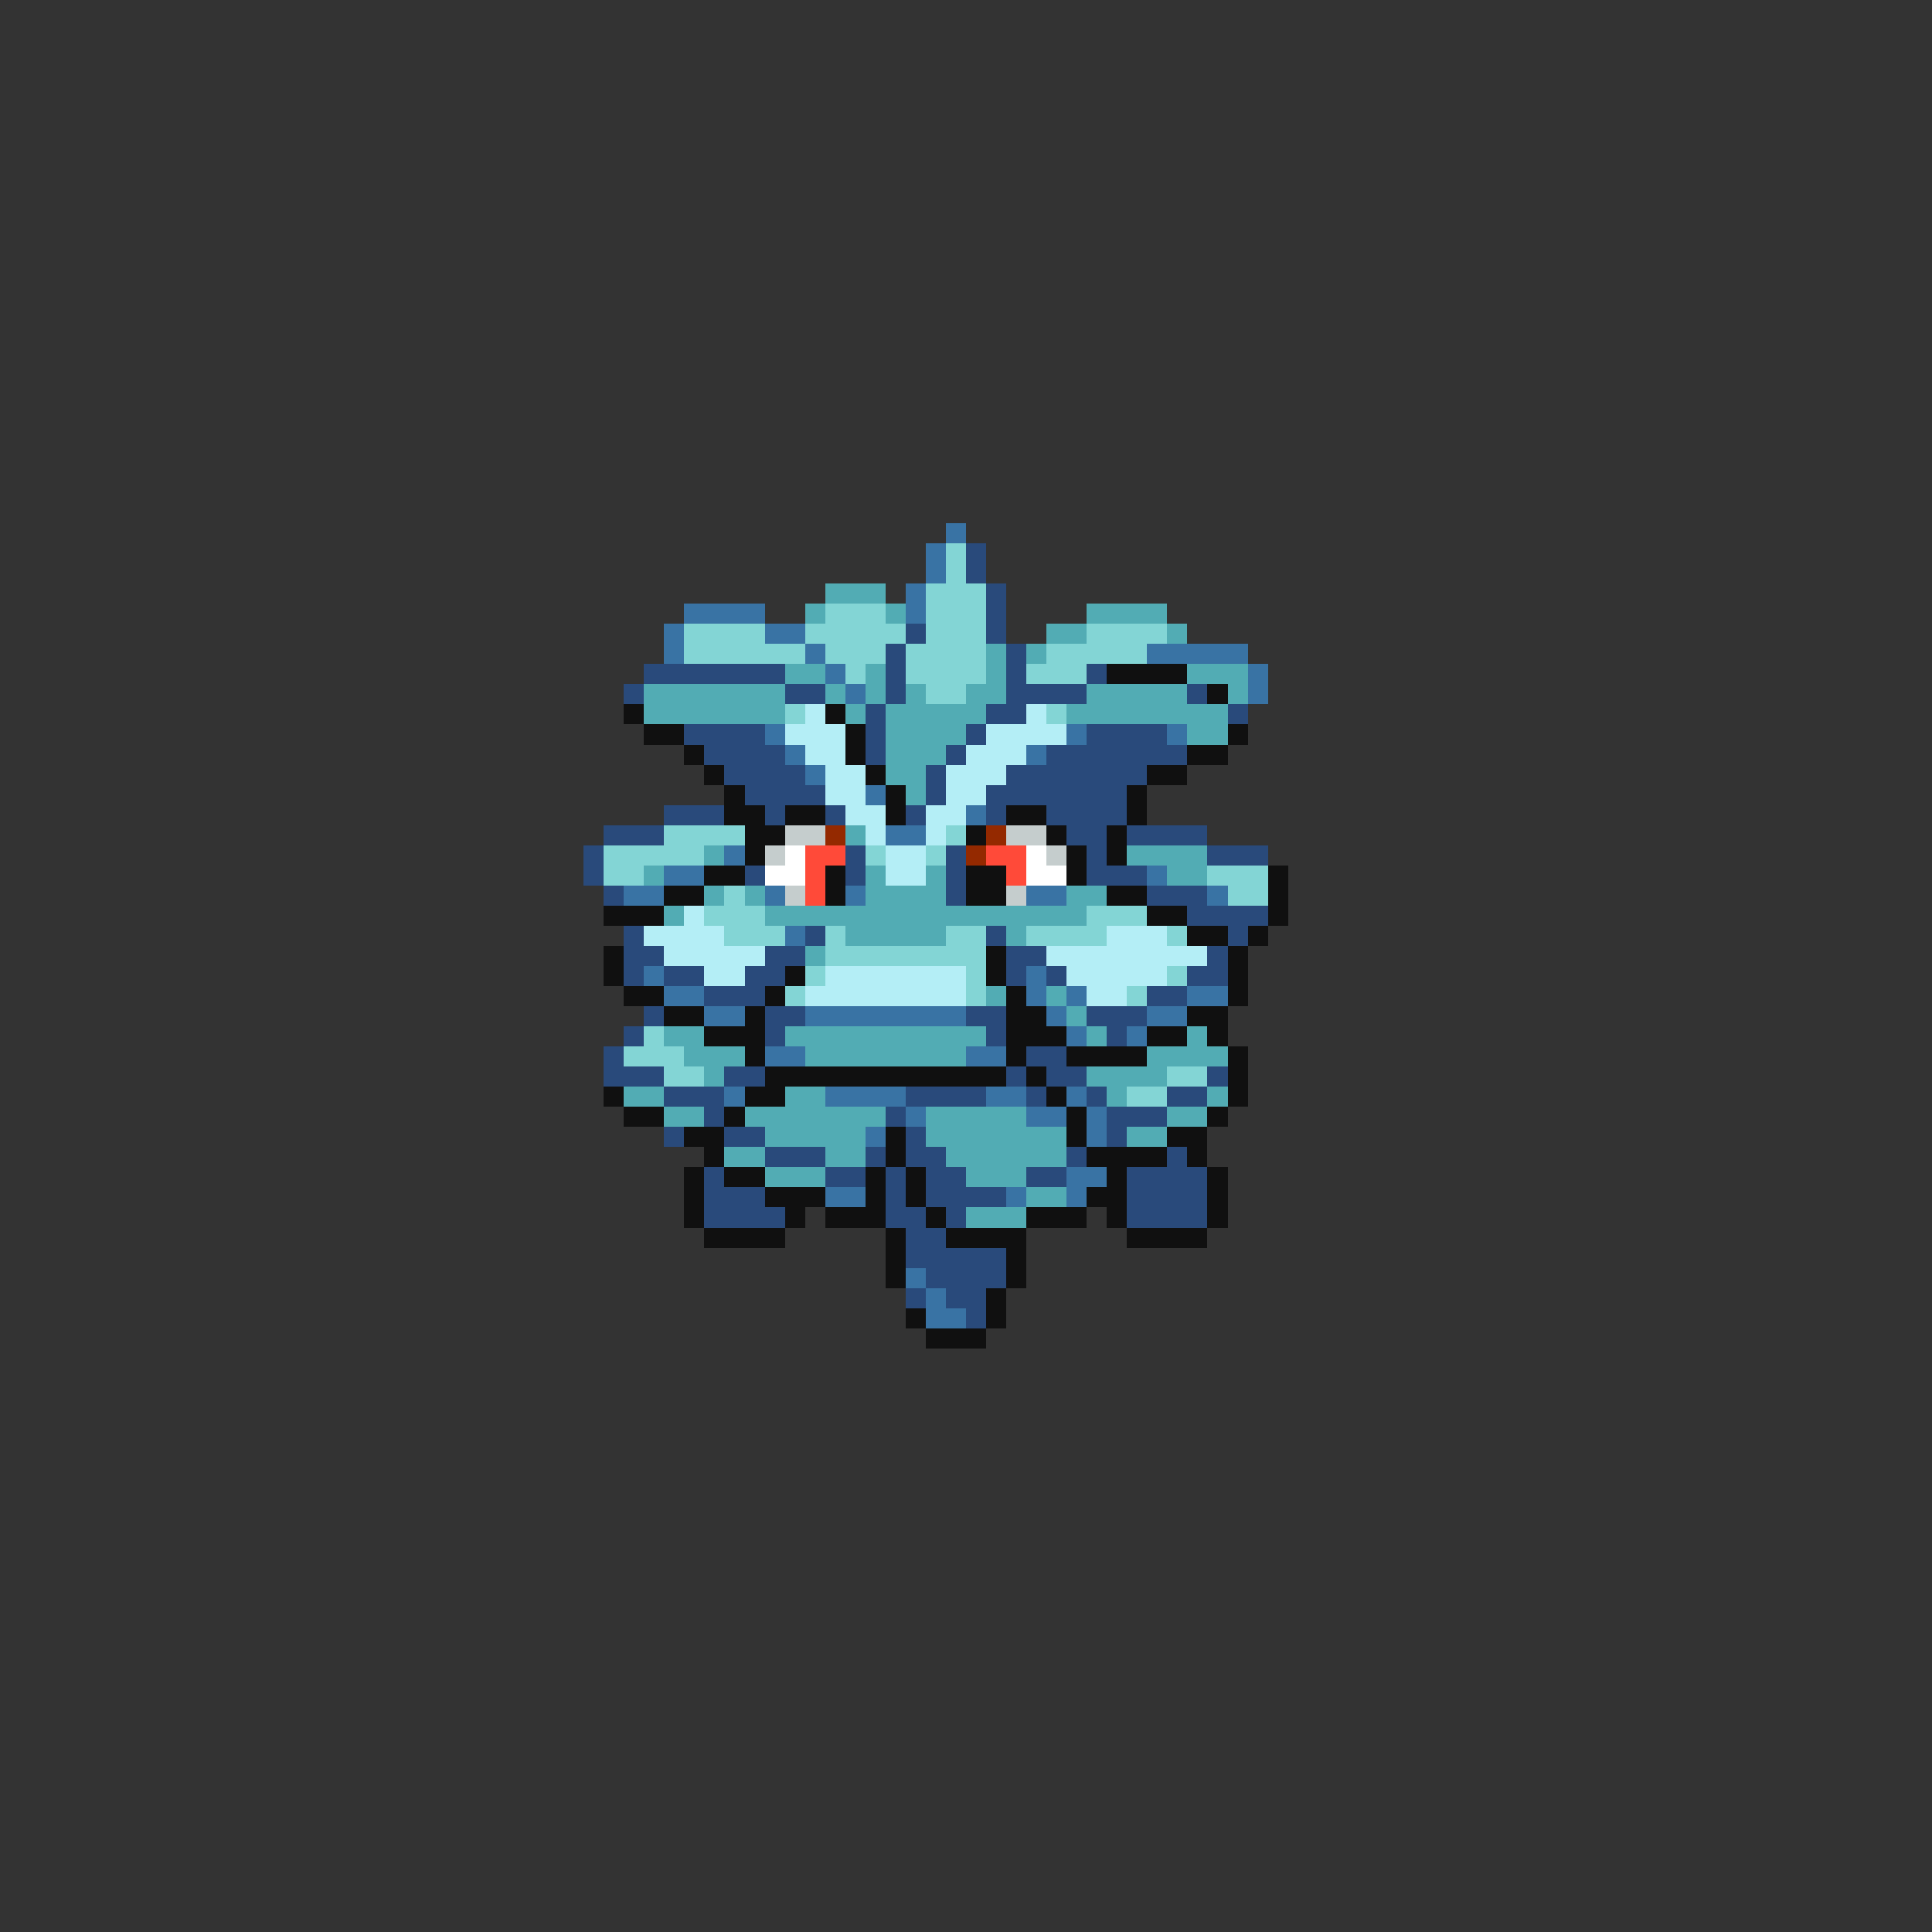 <svg xmlns="http://www.w3.org/2000/svg" viewBox="0 -0.5 96 96" shape-rendering="crispEdges">
<rect x="0" y="-0.5" width="96" height="96" fill="#333333" stroke="none"/>
<path stroke="#3973a4" d="M47 26h1M46 27h1M46 28h1M45 29h1M34 30h4M45 30h1M33 31h1M38 31h2M33 32h1M40 32h1M57 32h5M41 33h1M62 33h1M42 34h1M62 34h1M38 36h1M53 36h1M58 36h1M39 37h1M51 37h1M40 38h1M43 39h1M48 40h1M44 41h2M36 42h1M33 43h2M57 43h1M31 44h2M38 44h1M42 44h1M51 44h2M60 44h1M39 46h1M32 48h1M51 48h1M33 49h2M51 49h1M53 49h1M59 49h2M35 50h2M40 50h8M52 50h1M57 50h2M53 51h1M56 51h1M38 52h2M48 52h2M36 54h1M41 54h4M49 54h2M53 54h1M45 55h1M51 55h2M54 55h1M43 56h1M54 56h1M53 58h2M41 59h2M50 59h1M53 59h1M45 63h1M46 64h1M46 65h2" />
<path stroke="#83d5d5" d="M47 27h1M47 28h1M46 29h3M41 30h3M46 30h3M34 31h4M40 31h5M46 31h3M54 31h4M34 32h6M41 32h3M45 32h4M52 32h5M42 33h1M45 33h4M51 33h3M46 34h2M39 35h1M52 35h1M33 41h4M47 41h1M30 42h5M43 42h1M46 42h1M30 43h2M60 43h3M36 44h1M61 44h2M35 45h3M54 45h3M36 46h3M41 46h1M47 46h2M51 46h4M58 46h1M41 47h8M40 48h1M48 48h1M58 48h1M39 49h1M48 49h1M56 49h1M32 51h1M31 52h3M33 53h2M58 53h2M56 54h2" />
<path stroke="#294a7b" d="M48 27h1M48 28h1M49 29h1M49 30h1M45 31h1M49 31h1M44 32h1M50 32h1M32 33h7M44 33h1M50 33h1M54 33h1M31 34h1M39 34h2M44 34h1M50 34h4M59 34h1M43 35h1M49 35h2M61 35h1M34 36h4M43 36h1M48 36h1M54 36h4M35 37h4M43 37h1M47 37h1M52 37h7M36 38h4M46 38h1M50 38h7M37 39h4M46 39h1M49 39h7M33 40h3M38 40h1M41 40h1M45 40h1M49 40h1M52 40h4M30 41h3M53 41h2M56 41h4M29 42h1M42 42h1M47 42h1M54 42h1M60 42h3M29 43h1M37 43h1M42 43h1M47 43h1M54 43h3M30 44h1M47 44h1M57 44h3M59 45h4M31 46h1M40 46h1M49 46h1M61 46h1M31 47h2M38 47h2M50 47h2M60 47h1M31 48h1M33 48h2M37 48h2M50 48h1M52 48h1M59 48h2M35 49h3M57 49h2M32 50h1M38 50h2M48 50h2M54 50h3M31 51h1M38 51h1M49 51h1M55 51h1M30 52h1M51 52h2M30 53h3M36 53h2M50 53h1M52 53h2M60 53h1M33 54h3M45 54h4M51 54h1M54 54h1M58 54h2M35 55h1M44 55h1M55 55h3M33 56h1M36 56h2M45 56h1M55 56h1M38 57h3M43 57h1M45 57h2M53 57h1M58 57h1M35 58h1M41 58h2M44 58h1M46 58h2M51 58h2M56 58h4M35 59h3M44 59h1M46 59h4M56 59h4M35 60h4M44 60h2M47 60h1M56 60h4M45 61h2M45 62h5M46 63h4M45 64h1M47 64h2M48 65h1" />
<path stroke="#52acb4" d="M41 29h3M40 30h1M44 30h1M54 30h4M52 31h2M58 31h1M49 32h1M51 32h1M39 33h2M43 33h1M49 33h1M59 33h3M32 34h7M41 34h1M43 34h1M45 34h1M48 34h2M54 34h5M61 34h1M32 35h7M42 35h1M44 35h5M53 35h8M44 36h4M59 36h2M44 37h3M44 38h2M45 39h1M42 41h1M35 42h1M56 42h4M32 43h1M43 43h1M46 43h1M58 43h2M35 44h1M37 44h1M43 44h4M53 44h2M33 45h1M38 45h16M42 46h5M50 46h1M40 47h1M49 49h1M52 49h1M53 50h1M33 51h2M39 51h10M54 51h1M59 51h1M34 52h3M40 52h8M57 52h4M35 53h1M54 53h4M31 54h2M39 54h2M55 54h1M60 54h1M33 55h2M37 55h7M46 55h5M58 55h2M38 56h5M46 56h7M56 56h2M36 57h2M41 57h2M47 57h6M38 58h3M48 58h3M51 59h2M48 60h3" />
<path stroke="#101010" d="M55 33h4M60 34h1M31 35h1M41 35h1M32 36h2M42 36h1M61 36h1M34 37h1M42 37h1M59 37h2M35 38h1M43 38h1M57 38h2M36 39h1M44 39h1M56 39h1M36 40h2M39 40h2M44 40h1M50 40h2M56 40h1M37 41h2M48 41h1M52 41h1M55 41h1M37 42h1M53 42h1M55 42h1M35 43h2M41 43h1M48 43h2M53 43h1M63 43h1M33 44h2M41 44h1M48 44h2M55 44h2M63 44h1M30 45h3M57 45h2M63 45h1M59 46h2M62 46h1M30 47h1M49 47h1M61 47h1M30 48h1M39 48h1M49 48h1M61 48h1M31 49h2M38 49h1M50 49h1M61 49h1M33 50h2M37 50h1M50 50h2M59 50h2M35 51h3M50 51h3M57 51h2M60 51h1M37 52h1M50 52h1M53 52h4M61 52h1M38 53h12M51 53h1M61 53h1M30 54h1M37 54h2M52 54h1M61 54h1M31 55h2M36 55h1M53 55h1M60 55h1M34 56h2M44 56h1M53 56h1M58 56h2M35 57h1M44 57h1M54 57h4M59 57h1M34 58h1M36 58h2M43 58h1M45 58h1M55 58h1M60 58h1M34 59h1M38 59h3M43 59h1M45 59h1M54 59h2M60 59h1M34 60h1M39 60h1M41 60h3M46 60h1M51 60h3M55 60h1M60 60h1M35 61h4M44 61h1M47 61h4M56 61h4M44 62h1M50 62h1M44 63h1M50 63h1M49 64h1M45 65h1M49 65h1M46 66h3" />
<path stroke="#b4eef6" d="M40 35h1M51 35h1M39 36h3M49 36h4M40 37h2M48 37h3M41 38h2M47 38h3M41 39h2M47 39h2M42 40h2M46 40h2M43 41h1M46 41h1M44 42h2M44 43h2M34 45h1M32 46h4M55 46h3M33 47h5M52 47h8M35 48h2M41 48h7M53 48h5M40 49h8M54 49h2" />
<path stroke="#c5cdcd" d="M39 41h2M50 41h2M38 42h1M52 42h1M39 44h1M50 44h1" />
<path stroke="#942900" d="M41 41h1M49 41h1M48 42h1" />
<path stroke="#ffffff" d="M39 42h1M51 42h1M38 43h2M51 43h2" />
<path stroke="#ff4a39" d="M40 42h2M49 42h2M40 43h1M50 43h1M40 44h1" />
</svg>